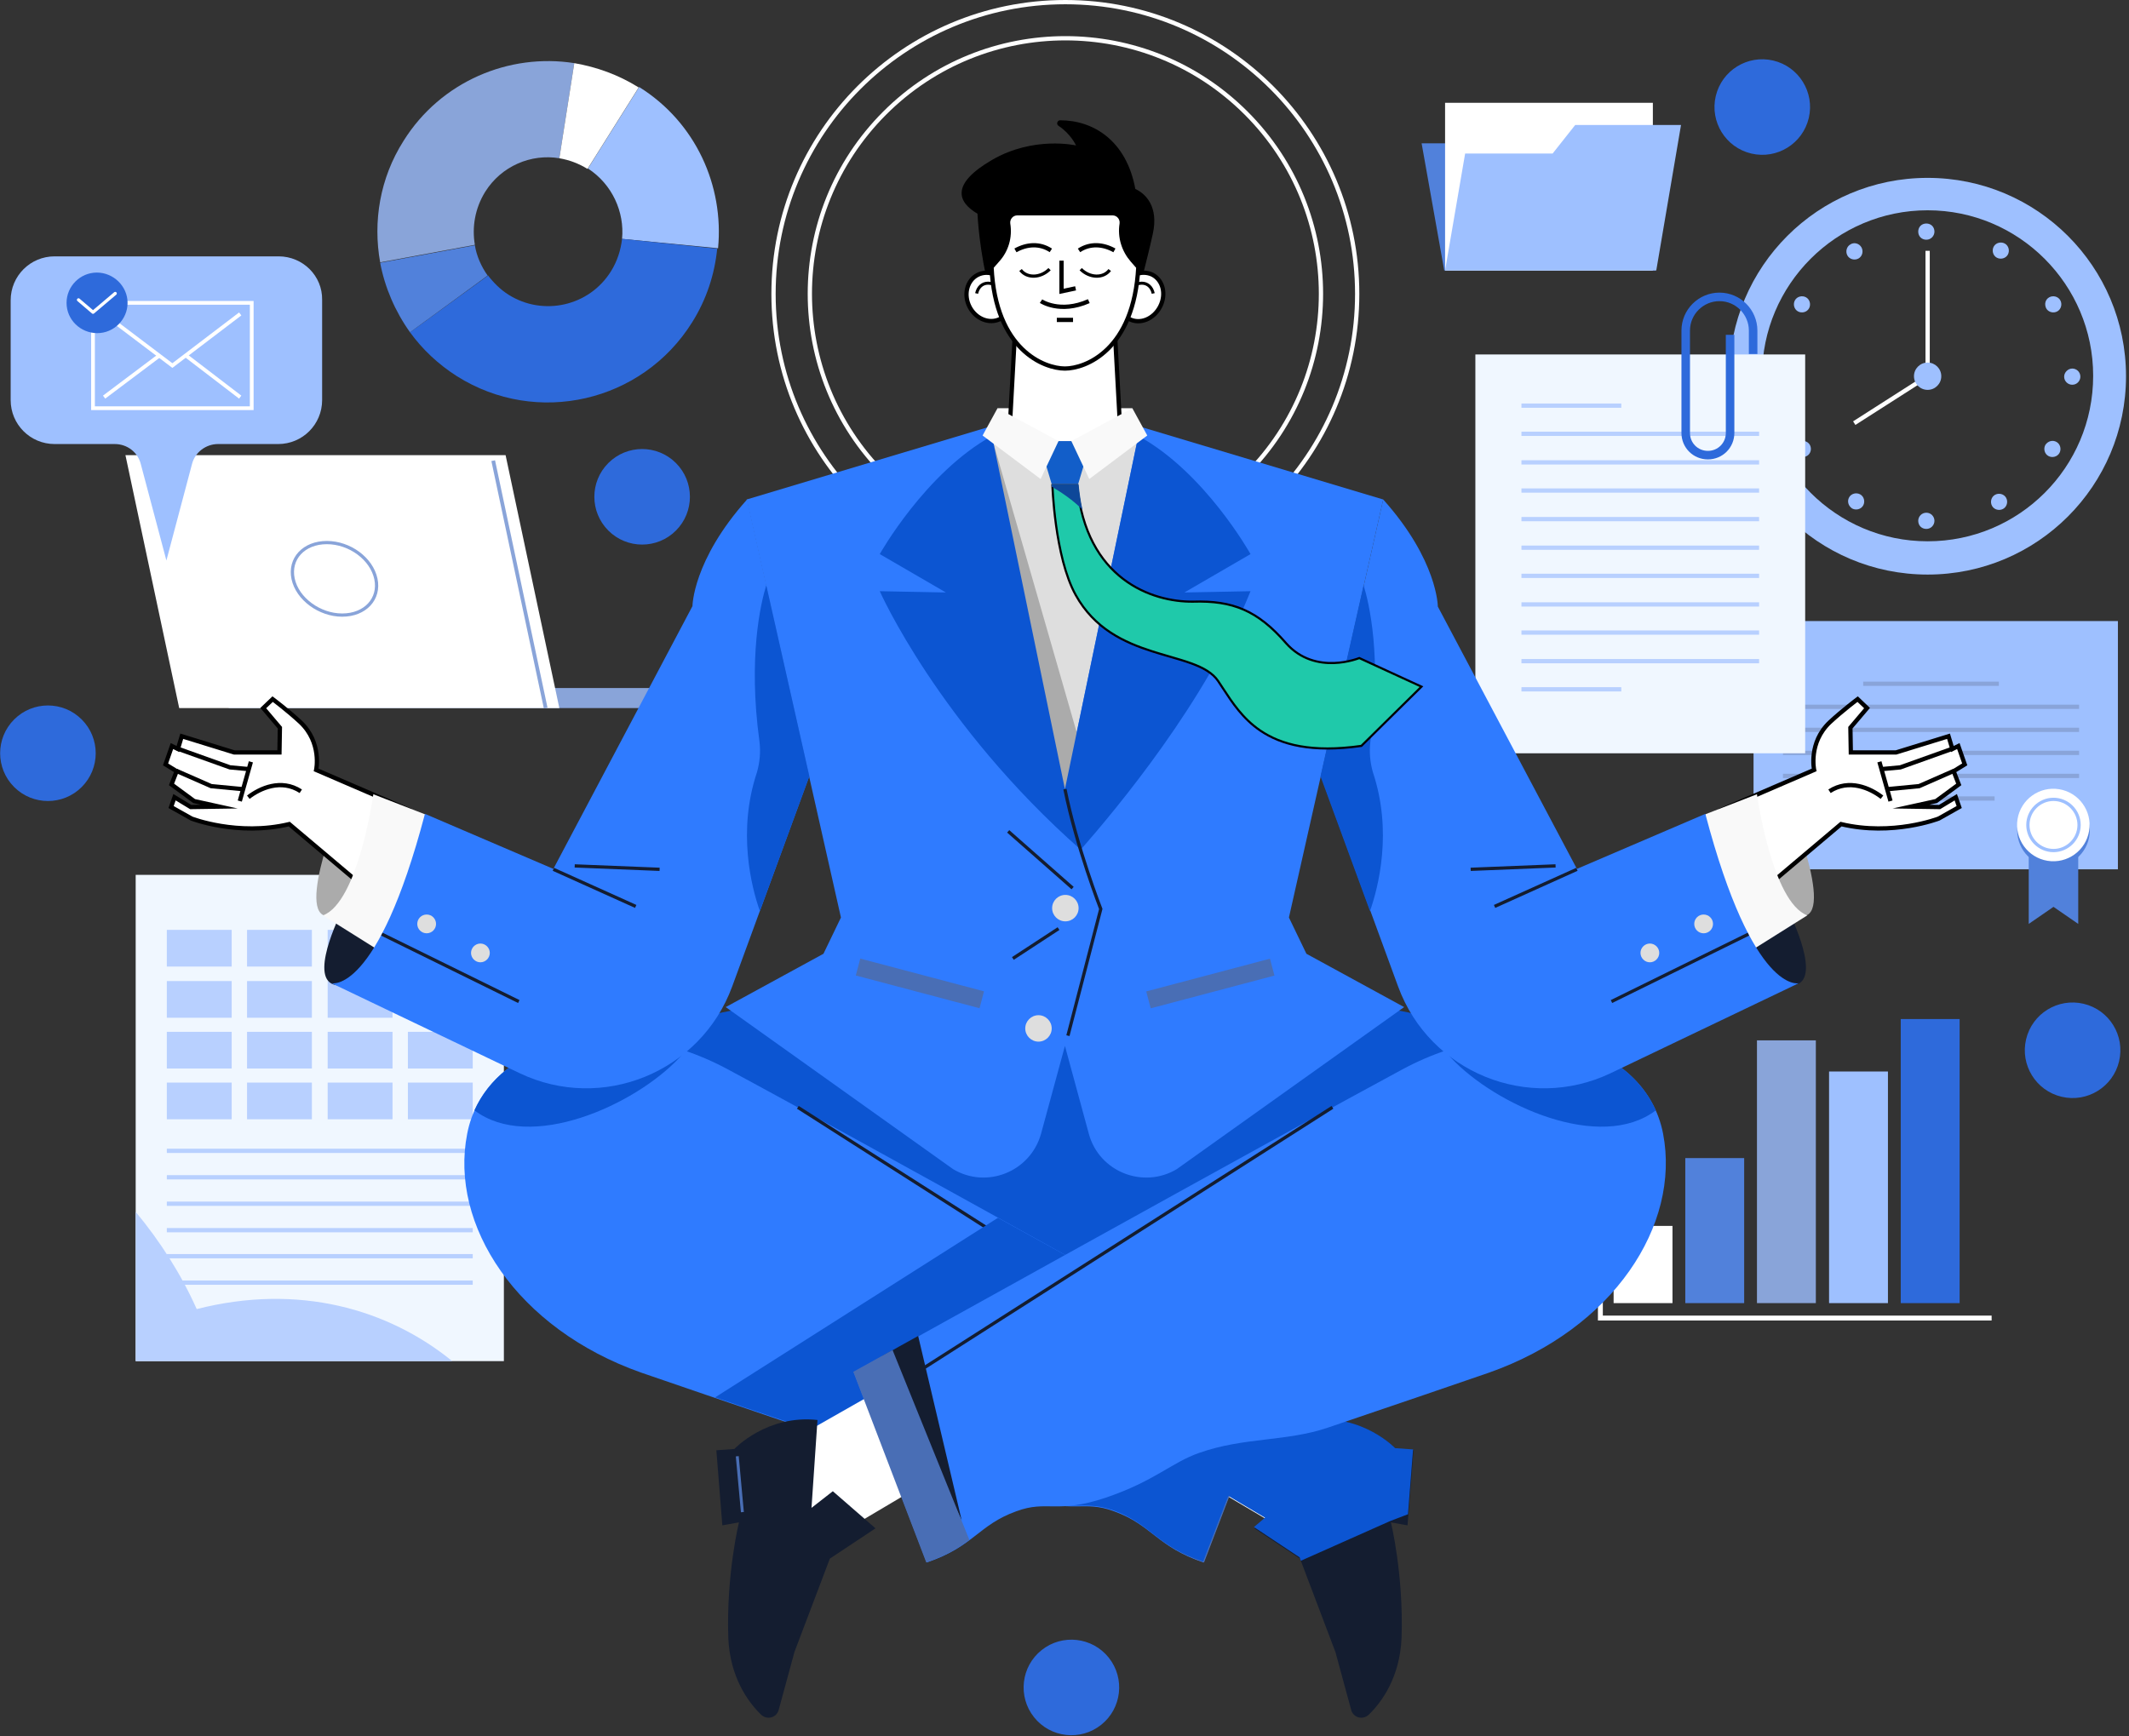 <svg width="499" height="407" viewBox="0 0 499 407" fill="none" xmlns="http://www.w3.org/2000/svg">
<rect x="0" y="0" width="499" height="407" fill="#333333" stroke="none"/>
<g clip-path="url(#clip0)">
<path d="M496.4 145.6H411V203.8H496.4V145.6Z" fill="#9EC0FF"/>
<path d="M487.1 216.6L481.3 212.6L475.5 216.6V195.6H487.1V216.6Z" fill="#5181DB"/>
<path d="M481.301 203.2C485.995 203.2 489.801 199.395 489.801 194.7C489.801 190.006 485.995 186.2 481.301 186.2C476.606 186.2 472.801 190.006 472.801 194.7C472.801 199.395 476.606 203.2 481.301 203.2Z" fill="#5181DB"/>
<path d="M489.654 194.775C490.406 190.141 487.259 185.775 482.625 185.023C477.992 184.271 473.625 187.418 472.873 192.052C472.121 196.685 475.268 201.052 479.902 201.804C484.536 202.556 488.902 199.409 489.654 194.775Z" fill="white"/>
<path d="M487.301 193.4C487.301 196.7 484.601 199.4 481.301 199.4C478.001 199.4 475.301 196.7 475.301 193.4C475.301 190.1 478.001 187.4 481.301 187.4C484.601 187.4 487.301 190.1 487.301 193.4Z" stroke="#9EC0FF" stroke-width="0.763" stroke-miterlimit="10"/>
<path d="M417.9 165.7H487.3" stroke="#89A4D9" stroke-miterlimit="10"/>
<path d="M436.699 160.3H468.499" stroke="#89A4D9" stroke-miterlimit="10"/>
<path d="M417.9 171.1H487.3" stroke="#89A4D9" stroke-miterlimit="10"/>
<path d="M417.9 176.5H487.3" stroke="#89A4D9" stroke-miterlimit="10"/>
<path d="M417.9 181.9H487.3" stroke="#89A4D9" stroke-miterlimit="10"/>
<path d="M437.699 187.2H467.499" stroke="#89A4D9" stroke-miterlimit="10"/>
<path d="M459.302 238.9H445.502V305.5H459.302V238.9Z" fill="#2E6ADB"/>
<path d="M442.501 251.2H428.701V305.5H442.501V251.2Z" fill="#9EC0FF"/>
<path d="M425.601 243.9H411.801V305.5H425.601V243.9Z" fill="#89A4D9"/>
<path d="M408.802 271.5H395.002V305.5H408.802V271.5Z" fill="#5181DB"/>
<path d="M392.001 287.4H378.201V305.5H392.001V287.4Z" fill="white"/>
<path d="M466.802 309H375.102V236.7" stroke="white" stroke-width="1.15" stroke-miterlimit="10"/>
<path d="M451.801 41.7C426.101 41.7 405.301 62.5 405.301 88.2C405.301 113.9 426.101 134.7 451.801 134.7C477.501 134.7 498.301 113.9 498.301 88.2C498.301 62.5 477.501 41.7 451.801 41.7ZM451.801 126.9C430.401 126.9 413.001 109.5 413.001 88.1C413.001 66.7 430.401 49.3 451.801 49.3C473.201 49.3 490.601 66.7 490.601 88.1C490.601 109.6 473.201 126.9 451.801 126.9Z" fill="#9EC0FF"/>
<path d="M453.4 54.3C453.4 55.3 452.6 56.2 451.5 56.2C450.4 56.2 449.6 55.4 449.6 54.3C449.6 53.2 450.4 52.4 451.5 52.4C452.6 52.4 453.4 53.2 453.4 54.3Z" fill="#9EC0FF"/>
<path d="M453.4 122.1C453.4 123.1 452.6 124 451.5 124C450.4 124 449.6 123.2 449.6 122.1C449.6 121.1 450.4 120.2 451.5 120.2C452.6 120.2 453.4 121.1 453.4 122.1Z" fill="#9EC0FF"/>
<path d="M436.301 58C436.801 58.9 436.501 60.1 435.601 60.6C434.701 61.1 433.501 60.8 433.001 59.9C432.501 59 432.801 57.8 433.701 57.3C434.601 56.7 435.801 57.1 436.301 58Z" fill="#9EC0FF"/>
<path d="M470.199 116.701C470.699 117.601 470.399 118.801 469.499 119.301C468.599 119.801 467.399 119.501 466.899 118.601C466.399 117.701 466.699 116.501 467.599 116.001C468.499 115.501 469.699 115.801 470.199 116.701Z" fill="#9EC0FF"/>
<path d="M423.3 69.7C424.2 70.2 424.5 71.4 424 72.3C423.5 73.2 422.3 73.5 421.4 73C420.5 72.5 420.2 71.3 420.7 70.4C421.2 69.5 422.4 69.2 423.3 69.7Z" fill="#9EC0FF"/>
<path d="M481.999 103.6C482.899 104.1 483.199 105.3 482.699 106.2C482.199 107.1 480.999 107.4 480.099 106.9C479.199 106.4 478.899 105.2 479.399 104.3C479.999 103.4 481.099 103.1 481.999 103.6Z" fill="#9EC0FF"/>
<path d="M417.9 86.4C418.9 86.4 419.8 87.2 419.8 88.3C419.8 89.3 419 90.2 417.9 90.2C416.8 90.2 416 89.4 416 88.3C416 87.3 416.9 86.4 417.9 86.4Z" fill="#9EC0FF"/>
<path d="M485.701 86.4C486.701 86.4 487.601 87.2 487.601 88.3C487.601 89.3 486.801 90.2 485.701 90.2C484.701 90.2 483.801 89.4 483.801 88.3C483.801 87.3 484.701 86.4 485.701 86.4Z" fill="#9EC0FF"/>
<path d="M421.599 103.6C422.499 103.1 423.699 103.4 424.199 104.3C424.699 105.2 424.399 106.4 423.499 106.9C422.599 107.4 421.399 107.1 420.899 106.2C420.399 105.3 420.699 104.1 421.599 103.6Z" fill="#9EC0FF"/>
<path d="M480.3 69.7C481.2 69.2 482.4 69.5 482.9 70.4C483.4 71.3 483.1 72.5 482.2 73C481.3 73.5 480.1 73.2 479.6 72.3C479.1 71.3 479.4 70.2 480.3 69.7Z" fill="#9EC0FF"/>
<path d="M433.399 116.601C433.899 115.701 435.099 115.401 435.999 115.901C436.899 116.401 437.199 117.601 436.699 118.501C436.199 119.401 434.999 119.701 434.099 119.201C433.199 118.601 432.899 117.501 433.399 116.601Z" fill="#9EC0FF"/>
<path d="M467.299 57.8C467.799 56.9 468.999 56.6 469.899 57.1C470.799 57.6 471.099 58.8 470.599 59.7C470.099 60.6 468.899 60.9 467.999 60.4C467.099 59.9 466.799 58.7 467.299 57.8Z" fill="#9EC0FF"/>
<path d="M451.802 58.8V88.2L434.602 99.2" stroke="white" stroke-miterlimit="10"/>
<path d="M451.802 91.4C453.569 91.4 455.002 89.967 455.002 88.2C455.002 86.433 453.569 85 451.802 85C450.034 85 448.602 86.433 448.602 88.2C448.602 89.967 450.034 91.4 451.802 91.4Z" fill="#9EC0FF"/>
<path d="M423.101 83.1H345.801V176.6H423.101V83.1Z" fill="#F0F7FF"/>
<path d="M356.602 95.1H380.002" stroke="#B8D0FF" stroke-miterlimit="10"/>
<path d="M356.602 101.7H412.302" stroke="#B8D0FF" stroke-miterlimit="10"/>
<path d="M356.602 108.4H412.302" stroke="#B8D0FF" stroke-miterlimit="10"/>
<path d="M356.602 115H412.302" stroke="#B8D0FF" stroke-miterlimit="10"/>
<path d="M356.602 121.7H412.302" stroke="#B8D0FF" stroke-miterlimit="10"/>
<path d="M356.602 128.4H412.302" stroke="#B8D0FF" stroke-miterlimit="10"/>
<path d="M356.602 135H412.302" stroke="#B8D0FF" stroke-miterlimit="10"/>
<path d="M356.602 141.7H412.302" stroke="#B8D0FF" stroke-miterlimit="10"/>
<path d="M356.602 148.3H412.302" stroke="#B8D0FF" stroke-miterlimit="10"/>
<path d="M356.602 155H412.302" stroke="#B8D0FF" stroke-miterlimit="10"/>
<path d="M356.602 161.6H380.002" stroke="#B8D0FF" stroke-miterlimit="10"/>
<path d="M405.502 78.5V101.5C405.502 104.4 403.202 106.7 400.302 106.7C397.402 106.7 395.102 104.4 395.102 101.5V77.5C395.102 73.1 398.702 69.6 403.002 69.6C407.402 69.6 410.902 73.2 410.902 77.5V83" stroke="#2E6ADB" stroke-width="2" stroke-miterlimit="10"/>
<path d="M145.801 56L168.301 58.2C169.701 43.6 163.101 28.7 149.801 20.4L137.801 39.5C143.501 43.2 146.401 49.7 145.801 56Z" fill="#9EC0FF"/>
<path d="M143.2 63.6C138.1 71.8 127.3 74.2 119.2 69.1C117.3 67.9 115.7 66.3 114.4 64.6L96.1 77.9C99 81.9 102.7 85.4 107.1 88.2C125.8 100 150.5 94.3 162.2 75.6C165.6 70.2 167.5 64.3 168.1 58.3L145.8 56C145.5 58.6 144.7 61.2 143.2 63.6Z" fill="#2E6ADB"/>
<path d="M96.1 77.9L114.3 64.6C112.8 62.5 111.7 60 111.3 57.5L89.1 61.6C90.2 67.4 92.6 73 96.1 77.9Z" fill="#5181DB"/>
<path d="M113.7 45C117.5 38.9 124.5 36 131.1 37.1L134.6 14.8C119.3 12.4 103.3 19.1 94.6 33C89 41.8 87.4 52 89.1 61.5L111.3 57.4C110.6 53.3 111.3 48.9 113.7 45Z" fill="#89A4D9"/>
<path d="M131.1 37.1C133.4 37.5 135.6 38.3 137.7 39.6L149.7 20.5C144.9 17.5 139.8 15.7 134.6 14.8L131.1 37.1Z" fill="white"/>
<path d="M118.101 205.1H31.801V319.1H118.101V205.1Z" fill="#F0F7FF"/>
<path d="M46.101 306.9C42.501 298.8 37.601 291.1 31.801 284.1V319.1H106.001C91.001 306.9 70.001 300.8 46.101 306.9Z" fill="#B8D0FF"/>
<path d="M39.102 269.8H110.802" stroke="#B8D0FF" stroke-miterlimit="10"/>
<path d="M39.102 276H110.802" stroke="#B8D0FF" stroke-miterlimit="10"/>
<path d="M39.102 282.2H110.802" stroke="#B8D0FF" stroke-miterlimit="10"/>
<path d="M39.102 288.4H110.802" stroke="#B8D0FF" stroke-miterlimit="10"/>
<path d="M39.102 294.5H110.802" stroke="#B8D0FF" stroke-miterlimit="10"/>
<path d="M39.102 300.7H110.802" stroke="#B8D0FF" stroke-miterlimit="10"/>
<path d="M54.302 218H39.102V226.6H54.302V218Z" fill="#B8D0FF"/>
<path d="M73.102 218H57.902V226.6H73.102V218Z" fill="#B8D0FF"/>
<path d="M92.001 218H76.801V226.6H92.001V218Z" fill="#B8D0FF"/>
<path d="M110.802 218H95.602V226.6H110.802V218Z" fill="#B8D0FF"/>
<path d="M54.302 230H39.102V238.6H54.302V230Z" fill="#B8D0FF"/>
<path d="M73.102 230H57.902V238.6H73.102V230Z" fill="#B8D0FF"/>
<path d="M92.001 230H76.801V238.6H92.001V230Z" fill="#B8D0FF"/>
<path d="M110.802 230H95.602V238.6H110.802V230Z" fill="#B8D0FF"/>
<path d="M54.302 241.9H39.102V250.5H54.302V241.9Z" fill="#B8D0FF"/>
<path d="M73.102 241.9H57.902V250.5H73.102V241.9Z" fill="#B8D0FF"/>
<path d="M92.001 241.9H76.801V250.5H92.001V241.9Z" fill="#B8D0FF"/>
<path d="M110.802 241.9H95.602V250.5H110.802V241.9Z" fill="#B8D0FF"/>
<path d="M54.302 253.8H39.102V262.4H54.302V253.8Z" fill="#B8D0FF"/>
<path d="M73.102 253.8H57.902V262.4H73.102V253.8Z" fill="#B8D0FF"/>
<path d="M92.001 253.8H76.801V262.4H92.001V253.8Z" fill="#B8D0FF"/>
<path d="M110.802 253.8H95.602V262.4H110.802V253.8Z" fill="#B8D0FF"/>
<path d="M177 161.3H53.6V166H177V161.3Z" fill="#89A4D9"/>
<path d="M131.1 166H42L29.4 106.7H118.5L131.1 166Z" fill="white"/>
<path d="M115.6 108L127.9 166" stroke="#89A4D9" stroke-width="0.876" stroke-miterlimit="10"/>
<path d="M88.1 135.7C89.1 140.4 85.6 144.2 80.2 144.2C74.9 144.2 69.7 140.4 68.7 135.7C67.7 131 71.2 127.2 76.6 127.2C82 127.2 87.1 131 88.1 135.7Z" stroke="#89A4D9" stroke-width="0.759" stroke-miterlimit="10"/>
<path d="M65.3 60.1H12.8C7.1 60.1 2.5 64.7 2.5 70.4V93.8C2.5 99.5 7.1 104.1 12.8 104.1H26.9C29.8 104.1 32.3 106 33 108.8L39 131.4L45 108.8C45.7 106 48.3 104.1 51.1 104.1H65.2C70.9 104.1 75.5 99.5 75.5 93.8V70.3C75.6 64.7 71 60.1 65.3 60.1Z" fill="#9EC0FF"/>
<path d="M59.001 71H21.801V95.7H59.001V71Z" stroke="white" stroke-width="0.876" stroke-miterlimit="10"/>
<path d="M24.4 73.6L40.4 85.7L56.3 73.6" stroke="white" stroke-width="0.876" stroke-miterlimit="10"/>
<path d="M43.5 83.3L56.3 93.1" stroke="white" stroke-width="0.876" stroke-miterlimit="10"/>
<path d="M24.4 93.1L37.3 83.4" stroke="white" stroke-width="0.876" stroke-miterlimit="10"/>
<path d="M29.9 71C29.9 74.9 26.7 78.1 22.8 78.1C18.9 78.1 15.6 75 15.6 71C15.6 67.1 18.8 63.9 22.7 63.9C26.6 63.9 29.9 67.1 29.9 71Z" fill="#2E6ADB"/>
<path d="M18.4 70.3L21.8 73.2L27 68.8" stroke="white" stroke-width="0.75" stroke-miterlimit="10" stroke-linecap="round" stroke-linejoin="round"/>
<path d="M333.201 33.6L338.501 63.4H388.001L382.601 33.6H333.201Z" fill="#5181DB"/>
<path d="M387.401 24.1H338.701V63.4H387.401V24.1Z" fill="white"/>
<path d="M369.201 29.3L363.901 36H343.401L338.701 63.4H388.201L394.001 29.3H369.201Z" fill="#9EC0FF"/>
<path d="M19.153 184.508C23.527 180.134 23.527 173.043 19.153 168.669C14.779 164.295 7.688 164.295 3.314 168.669C-1.06 173.043 -1.06 180.134 3.314 184.508C7.688 188.882 14.779 188.882 19.153 184.508Z" fill="#2E6ADB"/>
<path d="M423.948 27.658C425.363 21.636 421.628 15.608 415.606 14.193C409.584 12.778 403.556 16.513 402.142 22.535C400.727 28.556 404.462 34.585 410.483 35.999C416.505 37.414 422.533 33.679 423.948 27.658Z" fill="#2E6ADB"/>
<path d="M496.678 248.809C498.106 242.79 494.385 236.753 488.367 235.325C482.348 233.897 476.311 237.618 474.883 243.637C473.455 249.655 477.176 255.692 483.194 257.12C489.213 258.549 495.25 254.827 496.678 248.809Z" fill="#2E6ADB"/>
<path d="M158.425 124.389C162.798 120.015 162.798 112.924 158.425 108.55C154.051 104.176 146.959 104.176 142.586 108.55C138.212 112.924 138.212 120.015 142.586 124.389C146.959 128.763 154.051 128.763 158.425 124.389Z" fill="#2E6ADB"/>
<path d="M258.095 404.363C262.933 400.51 263.731 393.463 259.878 388.625C256.024 383.787 248.978 382.988 244.14 386.842C239.301 390.696 238.503 397.742 242.357 402.58C246.21 407.419 253.256 408.217 258.095 404.363Z" fill="#2E6ADB"/>
<path d="M249.701 137.3C287.477 137.3 318.101 106.676 318.101 68.9C318.101 31.124 287.477 0.5 249.701 0.5C211.924 0.5 181.301 31.124 181.301 68.9C181.301 106.676 211.924 137.3 249.701 137.3Z" stroke="white" stroke-miterlimit="10"/>
<path d="M292.068 111.225C315.46 87.833 315.46 49.907 292.068 26.514C268.676 3.122 230.749 3.122 207.357 26.514C183.965 49.907 183.965 87.833 207.357 111.225C230.749 134.617 268.676 134.617 292.068 111.225Z" stroke="white" stroke-miterlimit="10"/>
<path d="M249.601 221.2L134.701 244.3L249.601 316.6L364.601 244.3L249.601 221.2Z" fill="#0C55D2"/>
<path d="M306.202 223.6L302.102 215.1L324.202 117.1L266.802 99.9H249.602H232.402L175.002 117.1L197.102 215.1L193.002 223.6L170.102 236.1L223.402 274.1C231.302 278.8 241.502 274.7 244.002 265.8L249.602 245.2L255.202 265.8C257.602 274.7 267.902 278.8 275.802 274.1L329.102 236.1L306.202 223.6Z" fill="#2F7BFF"/>
<path d="M232.5 102.2H266.8L249.6 185L232.5 102.2Z" fill="#DEDEDE"/>
<path d="M232.9 104.1L255.7 183.3L245.4 190.3L232.9 104.1Z" fill="#ABABAB"/>
<path d="M293.101 129.9C293.101 129.9 282.401 110.7 266.801 102.2L249.601 185L232.501 102.2C216.901 110.8 206.201 129.9 206.201 129.9L221.701 138.9L206.201 138.6C206.201 138.6 220.001 169.8 253.301 199.2C261.701 189.6 282.701 164.5 293.101 138.6L277.601 138.9L293.101 129.9Z" fill="#0C55D2"/>
<path d="M233.801 95.7H265.401L249.601 110.7L233.801 95.7Z" fill="white"/>
<path d="M266.802 68.5C266.802 68.5 268.802 61.2 270.202 54.8C271.602 48.4 268.502 45.4 266.102 44.3C264.002 32.9 256.202 28.2 248.502 28.2C247.802 28.2 247.502 29.1 248.102 29.5C251.002 31.4 252.202 34.1 252.202 34.1C252.202 34.1 242.302 31.8 232.502 37.5C222.702 43.2 224.502 47.4 229.102 50.1C229.102 50.1 229.502 59.2 232.002 68.3L266.802 68.5Z" fill="black"/>
<path d="M249.602 185C252.302 198.5 258.002 213.1 258.002 213.1L250.302 242.8" stroke="#141D30" stroke-width="0.763" stroke-miterlimit="10"/>
<path d="M249.702 216C251.414 216 252.802 214.612 252.802 212.9C252.802 211.188 251.414 209.8 249.702 209.8C247.989 209.8 246.602 211.188 246.602 212.9C246.602 214.612 247.989 216 249.702 216Z" fill="#DEDEDE"/>
<path d="M246.501 241.1C246.501 242.8 245.101 244.2 243.401 244.2C241.701 244.2 240.301 242.8 240.301 241.1C240.301 239.4 241.701 238 243.401 238C245.101 238 246.501 239.4 246.501 241.1Z" fill="#DEDEDE"/>
<path d="M236.301 194.9L251.401 208.2" stroke="#141D30" stroke-width="0.763" stroke-miterlimit="10"/>
<path d="M248.1 217.7L237.4 224.7" stroke="#141D30" stroke-width="0.763" stroke-miterlimit="10"/>
<path d="M230.634 232.404L201.633 224.727L200.584 228.691L229.585 236.368L230.634 232.404Z" fill="#496EB5"/>
<path d="M269.706 236.39L298.707 228.713L297.658 224.75L268.657 232.427L269.706 236.39Z" fill="#496EB5"/>
<path d="M292.601 325.6L314.301 338L310.201 364.1L282.701 347.8L292.601 325.6Z" fill="white"/>
<path d="M307.602 332.9L309.002 353.5L304.002 349.6L294.002 358.3L304.702 365.4L313.002 387.3L316.702 400.9C317.202 402.7 319.402 403.3 320.802 402C323.902 399 328.102 393.2 328.502 384C329.002 369 326.002 356.9 326.002 356.9L329.902 357.6L331.302 340L327.102 339.7C327.102 339.6 319.502 331.6 307.602 332.9Z" fill="#141D30"/>
<path d="M109.501 265.8C113.601 244.5 142.901 235.8 170.601 250.7C198.401 265.6 299.201 321.7 299.201 321.7L282.101 366.3C271.101 362.6 270.001 357.5 261.101 354.3C253.801 351.6 251.701 355 240.101 351.1C228.601 347.2 224.801 342.9 218.201 340.6C207.701 336.9 197.801 338 188.101 334.7C171.601 329.1 157.501 324.3 150.301 321.8C121.101 311.5 105.301 287.2 109.501 265.8Z" fill="#2F7BFF"/>
<path d="M273.902 356.4L284.102 313.2C287.402 315 290.202 316.6 292.502 317.9L273.902 356.4Z" fill="#141D30"/>
<path d="M292.502 326.9L187.002 259.6" stroke="#141D30" stroke-width="0.763" stroke-miterlimit="10"/>
<path d="M326.501 341.4L325.301 354.5" stroke="#496EB5" stroke-width="0.688" stroke-miterlimit="10"/>
<path d="M282.202 366.3C277.502 364.7 274.602 362.9 272.102 361L290.102 316.5C295.902 319.7 299.302 321.6 299.302 321.6L282.202 366.3Z" fill="#496EB5"/>
<path d="M330.002 355L331.202 339.8L327.002 339.5C327.002 339.5 319.402 331.5 307.502 332.9L307.602 334.2L296.702 328L299.102 321.6C299.102 321.6 266.902 303.7 233.902 285.5L167.602 327.6C173.702 329.7 180.602 332 188.002 334.5C197.802 337.8 207.602 336.8 218.102 340.4C224.702 342.7 228.502 347 240.002 350.9C251.502 354.8 253.702 351.5 261.002 354.1C269.802 357.3 270.902 362.4 282.002 366.1L287.902 350.7L296.502 355.8L293.902 358L304.602 365.1L304.902 365.9L325.802 356.6L330.002 355Z" fill="#0C55D2"/>
<path d="M389.802 265.8C385.702 244.5 356.402 235.8 328.702 250.7C301.002 265.6 200.102 321.7 200.102 321.7L217.202 366.3C228.202 362.6 229.302 357.5 238.202 354.3C245.502 351.6 247.602 355 259.202 351.1C270.702 347.2 274.502 342.9 281.102 340.6C291.602 336.9 301.502 338 311.202 334.7C327.702 329.1 341.802 324.3 349.002 321.8C378.202 311.5 393.902 287.2 389.802 265.8Z" fill="#2F7BFF"/>
<path d="M225.401 356.4L215.201 313.2C211.901 315 209.101 316.6 206.801 317.9L225.401 356.4Z" fill="#141D30"/>
<path d="M206.801 326.9L312.301 259.6" stroke="#141D30" stroke-width="0.763" stroke-miterlimit="10"/>
<path d="M206.702 325.6L184.902 338L189.102 364.1L216.602 347.8L206.702 325.6Z" fill="white"/>
<path d="M191.602 332.9L190.202 353.5L195.202 349.6L205.202 358.3L194.502 365.4L186.202 387.3L182.502 400.9C182.002 402.7 179.802 403.3 178.402 402C175.302 399 171.102 393.2 170.702 384C170.202 369 173.202 356.9 173.202 356.9L169.302 357.6L167.902 340L172.102 339.7C172.202 339.6 179.802 331.6 191.602 332.9Z" fill="#141D30"/>
<path d="M172.801 341.4L174.001 354.5" stroke="#496EB5" stroke-width="0.688" stroke-miterlimit="10"/>
<path d="M217.102 366.3C221.802 364.7 224.702 362.9 227.202 361L209.202 316.5C203.402 319.7 200.002 321.6 200.002 321.6L217.102 366.3Z" fill="#496EB5"/>
<path d="M75.7 214.5C70 211.4 81.8 183.8 81.8 183.8L91.8 188.1C91.7 188.1 81.5 217.7 75.7 214.5Z" fill="#ABABAB"/>
<path d="M95.901 189.9L74.101 180.5C74.101 180.5 75.501 174.1 70.401 169.3C67.501 166.6 63.901 163.9 63.901 163.9L61.701 166L65.601 170.6L65.501 176.4H54.901L42.601 172.6L41.701 175.6L40.301 174.9L38.801 179.2L41.401 180.8L40.201 183.9L45.501 187.8L51.401 189.1L44.701 189.2L40.901 186.9L40.101 189.2L44.901 191.9C44.901 191.9 55.701 196.1 67.801 193.2L87.701 210L95.901 189.9Z" fill="white" stroke="black" stroke-miterlimit="10"/>
<path d="M77.702 230.6C72.702 227.9 80.402 213 80.402 213L96.602 219.9C96.602 219.8 83.202 233.6 77.702 230.6Z" fill="#141D30"/>
<path d="M99.601 190.9L87.501 186.2C87.501 186.2 84.001 211.5 75.701 214.6L99.601 229.6V190.9Z" fill="#F9F9F9"/>
<path d="M159.201 248C159.801 247.4 160.101 246.8 160.301 246.2C138.601 239 117.901 245.4 111.201 260.3C124.201 270.2 148.801 259.1 159.201 248Z" fill="#0C55D2"/>
<path d="M175.101 117.1L189.701 181.9L171.601 231.3C164.201 251.4 141.101 260.8 121.801 251.6L77.701 230.5C77.701 230.5 88.401 233.3 99.601 190.8L129.701 203.7L162.301 142.1C162.301 142.2 162.301 131.4 175.101 117.1Z" fill="#2F7BFF"/>
<path d="M89.5 219L121.6 234.8" stroke="#141D30" stroke-width="0.763" stroke-miterlimit="10"/>
<path d="M100.001 218.8C101.216 218.8 102.201 217.815 102.201 216.6C102.201 215.385 101.216 214.4 100.001 214.4C98.786 214.4 97.801 215.385 97.801 216.6C97.801 217.815 98.786 218.8 100.001 218.8Z" fill="#DEDEDE"/>
<path d="M114.8 223.4C114.8 224.6 113.8 225.6 112.6 225.6C111.4 225.6 110.4 224.6 110.4 223.4C110.4 222.2 111.4 221.2 112.6 221.2C113.8 221.2 114.8 222.2 114.8 223.4Z" fill="#DEDEDE"/>
<path d="M129.701 203.8L149.001 212.5" stroke="#141D30" stroke-width="0.763" stroke-miterlimit="10"/>
<path d="M134.701 203L154.601 203.8" stroke="#141D30" stroke-width="0.763" stroke-miterlimit="10"/>
<path d="M179.602 137.2C178.302 141.4 175.302 154.1 178.002 173.8C178.302 176.2 178.102 178.7 177.402 181.1C172.802 194.9 176.102 207.9 178.102 213.6L189.702 182L179.602 137.2Z" fill="#0C55D2"/>
<path d="M41.602 175.5L53.902 179.9L58.202 180.3" stroke="black" stroke-miterlimit="10"/>
<path d="M41.301 180.7L49.501 184.3L56.801 185" stroke="black" stroke-miterlimit="10"/>
<path d="M58.801 178.6L56.201 187.8" stroke="black" stroke-miterlimit="10"/>
<path d="M58.201 186.9C60.901 184.8 65.901 182.5 70.501 185.5" stroke="black" stroke-miterlimit="10"/>
<path d="M423.6 214.5C429.3 211.4 417.5 183.8 417.5 183.8L407.5 188.1C407.5 188.1 417.8 217.7 423.6 214.5Z" fill="#ABABAB"/>
<path d="M403.4 189.9L425.2 180.5C425.2 180.5 423.8 174.1 428.9 169.3C431.8 166.6 435.4 163.9 435.4 163.9L437.6 166L433.7 170.6L433.8 176.4H444.4L456.7 172.6L457.6 175.6L459 174.9L460.5 179.2L457.9 180.8L459.1 183.9L453.8 187.8L447.9 189.1L454.6 189.2L458.4 186.9L459.2 189.2L454.4 191.9C454.4 191.9 443.6 196.1 431.5 193.2L411.6 210L403.4 189.9Z" fill="white" stroke="black" stroke-miterlimit="10"/>
<path d="M421.599 230.6C426.599 227.9 418.899 213 418.899 213L402.699 219.9C402.699 219.8 416.099 233.6 421.599 230.6Z" fill="#141D30"/>
<path d="M399.699 190.9L411.799 186.2C411.799 186.2 415.299 211.5 423.599 214.6L399.699 229.6V190.9Z" fill="#F9F9F9"/>
<path d="M340.1 248C339.5 247.4 339.2 246.8 339 246.2C360.7 239 381.4 245.4 388.1 260.3C375.1 270.2 350.5 259.1 340.1 248Z" fill="#0C55D2"/>
<path d="M324.2 117.1L309.6 181.9L327.7 231.3C335.1 251.4 358.2 260.8 377.5 251.6L421.6 230.5C421.6 230.5 410.9 233.3 399.7 190.8L369.6 203.7L337 142.2C337 142.2 337 131.4 324.2 117.1Z" fill="#2F7BFF"/>
<path d="M409.799 219L377.699 234.8" stroke="#141D30" stroke-width="0.763" stroke-miterlimit="10"/>
<path d="M399.3 218.8C400.515 218.8 401.5 217.815 401.5 216.6C401.5 215.385 400.515 214.4 399.3 214.4C398.085 214.4 397.1 215.385 397.1 216.6C397.1 217.815 398.085 218.8 399.3 218.8Z" fill="#DEDEDE"/>
<path d="M384.5 223.4C384.5 224.6 385.5 225.6 386.7 225.6C387.9 225.6 388.9 224.6 388.9 223.4C388.9 222.2 387.9 221.2 386.7 221.2C385.5 221.2 384.5 222.2 384.5 223.4Z" fill="#DEDEDE"/>
<path d="M369.601 203.8L350.301 212.5" stroke="#141D30" stroke-width="0.763" stroke-miterlimit="10"/>
<path d="M364.599 203L344.699 203.8" stroke="#141D30" stroke-width="0.763" stroke-miterlimit="10"/>
<path d="M319.6 137.2C320.9 141.4 323.9 154.1 321.2 173.8C320.9 176.2 321.1 178.7 321.8 181.1C326.4 194.9 323.1 207.9 321.1 213.6L309.5 182L319.6 137.2Z" fill="#0C55D2"/>
<path d="M457.7 175.5L445.4 179.9L441.1 180.3" stroke="black" stroke-miterlimit="10"/>
<path d="M458 180.7L449.8 184.3L442.5 185" stroke="black" stroke-miterlimit="10"/>
<path d="M440.5 178.6L443.1 187.8" stroke="black" stroke-miterlimit="10"/>
<path d="M441.101 186.9C438.401 184.8 433.401 182.5 428.801 185.5" stroke="black" stroke-miterlimit="10"/>
<path d="M261.301 77.7H249.601H237.901L236.701 99.7L249.601 107.3L262.501 99.7L261.301 77.7Z" fill="white" stroke="black" stroke-miterlimit="10"/>
<path d="M252.7 113.5H246.5L243.5 103.4H255.7L252.7 113.5Z" fill="#125EC9"/>
<path d="M234.452 74.758C236.954 73.464 237.788 70.108 236.316 67.263C234.844 64.418 231.623 63.162 229.121 64.456C226.62 65.751 225.785 69.106 227.257 71.951C228.73 74.796 231.951 76.053 234.452 74.758Z" fill="white" stroke="black" stroke-miterlimit="10"/>
<path d="M228.9 68.8C229.6 65.7 233 65.4 235.8 69" stroke="black" stroke-width="0.709" stroke-miterlimit="10"/>
<path d="M262.9 67.3C261.4 70.2 262.2 73.5 264.7 74.8C267.2 76.1 270.4 74.8 271.9 71.9C273.4 69 272.6 65.7 270.1 64.4C267.6 63.2 264.4 64.4 262.9 67.3Z" fill="white" stroke="black" stroke-miterlimit="10"/>
<path d="M270.3 68.8C269.6 65.7 266.2 65.4 263.4 69" stroke="black" stroke-width="0.709" stroke-miterlimit="10"/>
<path d="M265.4 61C263.4 58.7 262.4 55.6 262.9 52.5C263.1 51.2 262.1 50 260.8 50H249.6H238.4C237.1 50 236.1 51.2 236.3 52.5C236.8 55.6 235.9 58.7 233.8 61L232.4 62.6C233.3 82.1 244.8 86.4 249.6 86.4C254.4 86.4 265.8 82.1 266.8 62.6L265.4 61Z" fill="white" stroke="black" stroke-miterlimit="10"/>
<path d="M239.199 63.3C240.699 65.3 243.899 65.2 245.999 63.1" stroke="black" stroke-width="0.75" stroke-miterlimit="10"/>
<path d="M238 58.7C240.7 57.2 243.7 57 246.3 58.7" stroke="black" stroke-miterlimit="10"/>
<path d="M260.101 63.3C258.601 65.3 255.401 65.2 253.301 63.1" stroke="black" stroke-width="0.75" stroke-miterlimit="10"/>
<path d="M261.2 58.7C258.5 57.2 255.5 57 252.9 58.7" stroke="black" stroke-miterlimit="10"/>
<path d="M248.801 61.1V68.3L252.101 67.6" stroke="black" stroke-miterlimit="10"/>
<path d="M244 70.6C244 70.6 248.4 73.6 255.2 70.6" stroke="black" stroke-miterlimit="10"/>
<path d="M247.701 75H251.501" stroke="black" stroke-miterlimit="10"/>
<path d="M248.101 103.4L243.901 112.3L230.301 102.1L233.801 95.7L248.101 103.4Z" fill="#F9F9F9"/>
<path d="M251.102 103.4L255.302 112.3L268.902 102.1L265.402 95.7L251.102 103.4Z" fill="#F9F9F9"/>
<path d="M318.594 154.272L333.167 160.976L319.083 174.864C307.375 176.537 300.239 174.566 295.416 171.293C291.291 168.494 288.835 164.734 286.645 161.382C286.26 160.793 285.884 160.217 285.508 159.66C284.211 157.742 281.991 156.538 279.31 155.551C277.716 154.964 275.926 154.444 274.046 153.898C272.775 153.529 271.462 153.147 270.139 152.724C263.546 150.618 256.522 147.444 252.119 139.479L252.119 139.479C249.643 135.022 248.272 128.537 247.523 123.141C247.149 120.447 246.931 118.034 246.806 116.295C246.744 115.425 246.705 114.724 246.681 114.24C246.672 114.037 246.664 113.873 246.66 113.75H252.472C253.517 124.778 257.898 131.629 263.223 135.711C268.578 139.815 274.861 141.1 279.603 141.05L279.608 141.05C284.285 140.901 288.07 141.424 291.513 142.929C294.956 144.435 298.077 146.932 301.412 150.764L301.413 150.765C304.877 154.688 309.21 155.551 312.659 155.437C314.382 155.38 315.889 155.08 316.965 154.793C317.503 154.65 317.934 154.51 318.232 154.406C318.38 154.353 318.496 154.31 318.575 154.279C318.581 154.277 318.588 154.274 318.594 154.272Z" fill="#1FC9AA" stroke="black" stroke-width="0.5"/>
<path d="M253.7 119.5C253.3 117.6 253 115.6 252.8 113.5H246.5C246.5 113.5 246.5 113.7 246.5 114.1C248.6 115.3 251.6 117.3 253.7 119.5Z" fill="#0E4899"/>
</g>
<defs>
<clipPath id="clip0">
<rect width="498.3" height="406.8" fill="white"/>
</clipPath>
</defs>
</svg>
